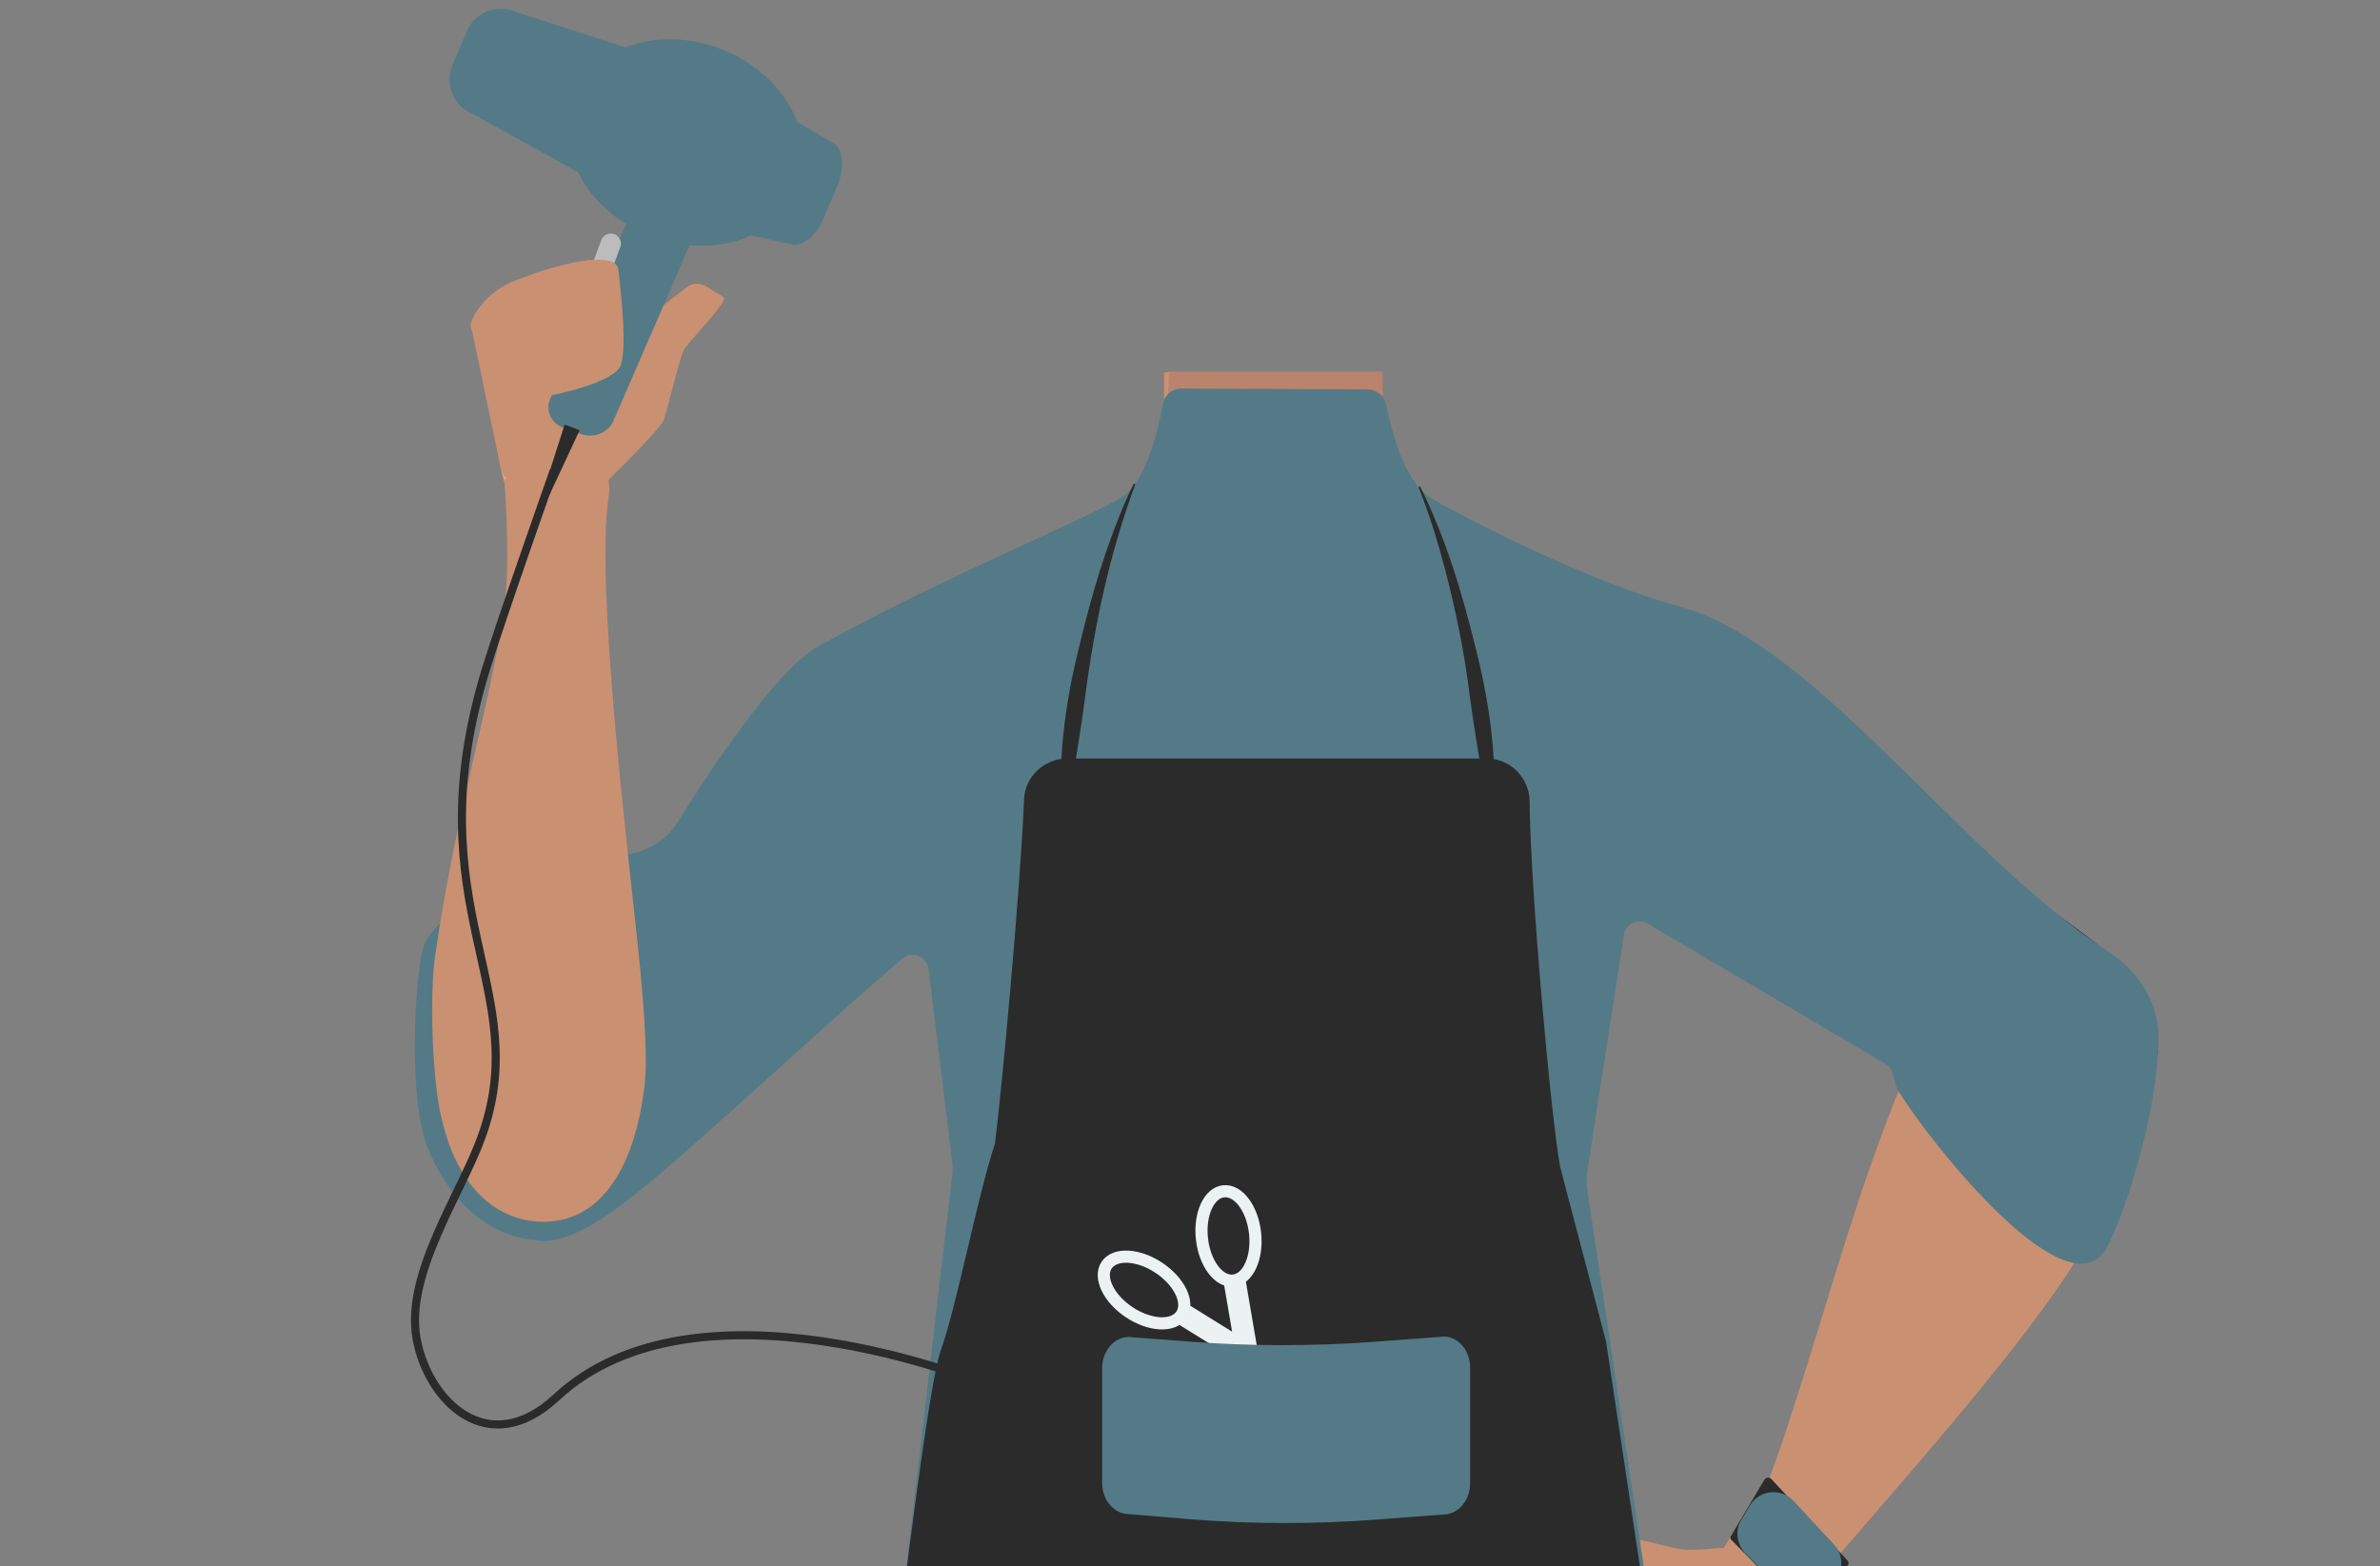 <?xml version="1.0" encoding="utf-8"?>
<!-- Generator: Adobe Illustrator 26.0.3, SVG Export Plug-In . SVG Version: 6.00 Build 0)  -->
<svg version="1.1" id="Layer_1" xmlns="http://www.w3.org/2000/svg" xmlns:xlink="http://www.w3.org/1999/xlink" x="0px" y="0px"
	 viewBox="0 0 588 387" style="enable-background:new 0 0 588 387;" xml:space="preserve">
<rect x="0" y="0" width="588" height="387" fill="#808080" stroke="none"/>
<style type="text/css">
	.st0{fill:#CA9072;}
	.st1{fill:#BA846C;}
	.st2{fill:none;stroke:#000000;stroke-width:3;stroke-miterlimit:10;}
	.st3{fill:#2B2B2B;}
	.st4{fill:#473415;}
	.st5{fill:#472E1D;}
	.st6{fill:none;}
	.st7{fill:#547A87;}
	.st8{fill:#FA9980;}
	.st9{fill:none;stroke:#ECF2F2;stroke-width:3;stroke-miterlimit:10;}
	.st10{fill:none;stroke:#ECF2F2;stroke-width:3;stroke-miterlimit:9.999;}
	.st11{fill:none;stroke:#ECF2F2;stroke-width:5.439;stroke-miterlimit:10;}
	.st12{fill:#ECF2F2;}
	.st13{fill:none;stroke:#BCBCBC;stroke-width:5;stroke-linecap:round;stroke-miterlimit:10;}
	.st14{fill:none;stroke:#2B2B2B;stroke-width:2;stroke-miterlimit:10;}
</style>
<polygon points="149.1,420.8 149.2,420.7 149.1,420.7 "/>
<polygon points="149.2,420.7 149.3,420.8 149.3,420.7 "/>
<polygon points="149.1,420.8 149.2,420.7 149.1,420.7 "/>
<polygon points="149.2,420.7 149.3,420.8 149.3,420.7 "/>
<path class="st0" d="M434.7,185c-0.6,38.4-26.2,33.2-36.9,42.3c-12.6,10.8-8.3,50-17.2,64c-2.5,3.8-11.4,10.1-15.8,9.1
	c-12.5-2.9-24-30.7-34.8-37.7c-6.3-4.1-23.6-3.6-30.2,0c-11.2,6.2-22.3,34.9-34.8,37.7c-4.4,1-13.4-5.2-15.8-9.1
	c-8.9-14-4.6-53.2-17.2-64c-10.6-9.1-36.2-3.9-36.9-42.3c-0.4-26.6,35-37.3,35-37.3l40.1-19.9c2.6-1.3,5-2.9,7.1-4.8
	c0.8-0.7,1.6-1.5,2.3-2.3l0.6-0.7v-0.1c3.9-4.7,6.5-10.4,7.2-16.4c0.2-1.4,0.3-2.8,0.2-4.2v-2.8V92h53.6l0.1,5v1.5v3.2
	c0,0.3,0,0.7,0,1l0,0c0,0.6,0.1,1.3,0.2,2c0.2,1.5,0.5,3.1,0.9,4.6c2.2,7.7,7.6,14,14.7,17.6l40.6,20.1c1,0.5,2.1,1,3.2,1.3
	C407.8,150.6,435,161.7,434.7,185z"/>
<path class="st0" d="M342.3,140.2l-27.5,32.5L300,155l-12.4-14.8l0.7-41.6v-2.2l0.1-4.5h53v0.2l0.1,4.7l0,0v1.6l0.1,4.2l0,0v1.3
	l0.1,6.8L342.3,140.2z"/>
<path class="st1" d="M342.8,109.5l-1,1.2c-5.2,6.3-28.8,35-41.8,44.3c-3.2,2.3-5.7,3.4-7.2,2.7c-6.8-3.3-14.8-35.1-14.8-35.1
	l0.1-0.1c0.6-0.6,1.2-1.2,1.7-1.9c0.3-0.4,0.7-0.8,1-1.3l0.1-0.1c3.3-4.5,5.5-9.7,6.7-15.2c0-0.2,0.1-0.4,0.1-0.6
	c0.3-1.4,0.5-3,0.7-4.8c0.1-0.7,0.1-1.4,0.2-2.2c0.1-1.4,0.2-2.9,0.3-4.5h52.7v0.2v4.3v6.7l0.1,0.8l0.1,0.7l0.9,4.6L342.8,109.5z"/>
<path class="st2" d="M376.8,191.8c11.9,25,40.9,38.8,40.9,38.8s53,32.8,70.4,44c8.2,5.3,25.2,16.6,39-3.6l0,0
	c11.3-16.6-2.8-30.4-10.2-36.2c-15-11.8-47.9-32.6-60.5-46.7c-9.4-10.5-19.8-30.3-43.1-36.2c0,0-18.6-6.9-31.8,8.3l-0.5,0.6
	C373.6,169.3,371.9,181.5,376.8,191.8L376.8,191.8z"/>
<path class="st0" d="M513.1,237c-18.6-7.2-32.7,11.8-37.4,19s-10.7,23.9-13.6,32.1c-7.5,21-17.5,57.3-25.2,77.8
	c-5,13.5-8.1,20.4-0.3,25.9c7,5,16.1-5.8,19.7-9.9c14.8-17.2,44.3-50.4,56.8-70.9c5.2-8.4,14-26.4,16.1-36
	C535.2,248,518.5,239,513.1,237z"/>
<path class="st2" d="M254.2,192.1c-8.5,26.3-35.5,43.8-35.5,43.8s-48.2,39.4-64.1,52.8c-7.5,6.3-22.8,19.7-39.1,1.5l0,0
	c-13.4-15-1.2-30.5,5.4-37.2c13.3-13.7,43.2-38.6,53.9-54.2c7.9-11.6,15.6-32.7,38-41.5c0,0,17.5-9.3,32.6,4l0.6,0.5
	C254.5,169.3,257.7,181.2,254.2,192.1z"/>
<path class="st0" d="M439.7,388.2c2,3.2,3.1,9-3,14.8c0,0-17.6,20.2-25.4,24.3c-3.5,1.8-12.8,6.3-15.4,3.3
	c-7.3-8.4-12.1-28.6-9.7-41.7c0.7-3.9,9.4-8,13.3-8.8c4.3-0.8,13,2.6,17.3,2.8c2.4,0,4.8-0.1,7.2-0.4
	C430,382,436.9,383.8,439.7,388.2z"/>
<polygon class="st0" points="430,375.8 425.8,382.5 429.2,395 433.2,407 438.7,401 448.9,394 "/>
<path class="st3" d="M427.7,379.4l8.2-13.8c0.4-0.6,1.2-0.7,1.7-0.2l18.8,20.1c0.4,0.4,0.4,1,0,1.4l-9.8,11.1
	c-0.4,0.5-1.1,0.5-1.6,0l-17.2-17.5C427.5,380.4,427.4,379.8,427.7,379.4z"/>
<polygon points="149.8,425 149.9,424.9 149.8,424.9 "/>
<polygon points="149.9,424.9 150,425 150,424.9 "/>
<polygon points="149.8,425 149.9,424.9 149.8,424.9 "/>
<polygon points="149.9,424.9 150,425 150,424.9 "/>
<polygon class="st4" points="236.3,396.7 237.8,374.2 392.8,374.2 394.8,393.7 "/>
<circle class="st5" cx="383.5" cy="367.5" r="4.7"/>
<polygon points="149.3,420.5 149.4,420.5 149.3,420.4 "/>
<polygon points="149.4,420.5 149.5,420.5 149.5,420.4 "/>
<polygon points="149.3,420.5 149.4,420.5 149.3,420.4 "/>
<polygon points="149.4,420.5 149.5,420.5 149.5,420.4 "/>
<path class="st2" d="M377.1,191.5c11.9,25,40.9,38.8,40.9,38.8s53,32.8,70.4,44c8.2,5.3,25.2,16.6,39-3.6l0,0
	c11.3-16.6-2.8-30.4-10.2-36.2c-15-11.8-47.9-32.6-60.5-46.7c-9.4-10.5-19.8-30.3-43.1-36.2c0,0-18.6-6.9-31.8,8.2l-0.5,0.6
	C373.9,169,372.2,181.2,377.1,191.5z"/>
<path class="st2" d="M384.8,347.3c-0.9-4-5.7-25.3-5.6-33.8c0.1-9.2,4-27.7,1.8-36.6c-9.8-39.6-123.5-39.7-133.3,0
	c-2.2,8.9,1.7,27.5,1.8,36.6c0.1,8.6-4.7,29.8-5.6,33.8c-11,50.3,70.4,73.4,70.4,73.4S395.8,397.6,384.8,347.3z"/>
<path class="st6" d="M353.4,332.5c16.2,5.2,23.2,9.6,27,16.6c3.1,5.6,6,18.5,6.3,24.9c0.5,15.1-7.8,52.9-21.9,65.6
	c-14.4,12.9-84.8,12.9-99.2,0c-14.1-12.6-22.5-50.5-21.9-65.6c0.2-6.4,3.2-19.3,6.3-24.9c3.8-6.9,10.9-11.3,27-16.6
	c18.5-6,37.3-5,37.3-5S334.9,326.5,353.4,332.5z"/>
<path class="st2" d="M254.4,191.8c-8.5,26.3-35.5,43.8-35.5,43.8s-48.2,39.4-64.1,52.8c-7.5,6.3-22.8,19.7-39.1,1.5l0,0
	c-13.4-15-1.2-30.5,5.4-37.2c13.3-13.7,43.2-38.6,53.9-54.2c7.9-11.6,15.6-32.6,38-41.5c0,0,17.6-9.3,32.6,4l0.6,0.5
	C254.6,169,257.9,180.9,254.4,191.8L254.4,191.8z"/>
<path class="st7" d="M337.9,96.2c2.2,0,4,1.5,4.5,3.6c1.3,6.4,4.6,19.2,10.9,23.1c7,4.3,39.2,20.9,61.2,26.8
	c33.9,8.9,68.8,60.7,106.5,85.5c3.7,2.4,6.8,5.5,9,9.3c4.7,8.1,3.1,14.7,2.8,19.4c-0.8,11.1-6.4,32.6-12,43.8
	c-9.1,18.5-43.7-25.1-51.7-38c-1.5-2.4-0.8-5.4-3.2-6.8l-58.8-34.7c-2.4-1.4-5.5,0-5.9,2.8l-9,58.1c-0.3,1.7-0.3,3.5,0,5.2
	L408.5,403c0.6,4.1-0.3,8.3-2.5,11.8l-4.8,7.6c-3.2,5-8.7,8.1-14.6,8.1l-34.8,10.7c-25.3,7.8-52.3,7.9-77.7,0.3l-35.7-10.7
	c-6.8,0-13-3.9-15.8-10.1l0,0c-1.3-2.9-1.8-6.1-1.5-9.3l14.1-120.6c0.2-1.4,0.2-2.7,0-4.1l-5.8-47.3c-0.4-3.1-4-4.6-6.4-2.6
	c-13.8,11.5-50.4,45.6-63.4,56.1c-6.6,5.4-18.8,15.2-27.2,13.5c-17.1-1.5-25.2-17.8-27.5-25c-3.4-11-2.8-34.6-0.7-45.9
	c2.6-14,36.4-21.7,51.7-24.6c4.8-0.9,9-3.7,11.6-7.9c7.6-12.2,24.2-37.4,34.3-43.1c31.5-17.6,70.7-33.3,76.2-37.7s8.2-16.3,9.3-22.4
	c0.4-2.2,2.3-3.8,4.5-3.8L337.9,96.2z"/>
<path class="st7" d="M430.2,375.5l2.1-3.5c2.3-3.9,7.7-4.5,10.8-1.2l10,10.8c2.4,2.5,2.4,6.5,0.1,9.1l-2.3,2.7
	c-2.6,2.9-7.1,3.1-9.9,0.3l-9.8-9.9C429,381.4,428.6,378.1,430.2,375.5z"/>
<path class="st8" d="M148.6,137.5l1.6-17.5l-13.9,0.9l-12.8-6.2l2.3,9.2c0.1,1.2,0.1,2.5,0,3.7l-0.2,17.3L148.6,137.5z"/>
<path class="st0" d="M149.2,123.1c0.9-0.2,0.8-4.2,1.4-4.8c3-3,12.5-12.3,13.4-14.6c1-2.8,3.9-15.3,5-17.3c1.2-2.1,11-12,9.8-12.9
	c-0.7-0.6-2.8-1.7-4.4-2.8c-1.6-0.9-3.5-0.8-4.9,0.4l-6.2,4.8c-0.5,0.4-1,1-1.2,1.5l-2.4,5c-1.1,2.2-4.3,1.7-4.7-0.7l-2.5-14.6
	c0-0.2-0.1-0.5,0-0.7c0-3.4-9.2-1.8-9.2-1.8c-0.1-0.1-6.3,1.5-8.6,2.1c-0.6,0.2-1.1,0.4-1.6,0.5l-5,1.8c-4.3,1.5-8,4.3-10.4,8
	c-1.1,1.7-1.8,3.4-1.2,4.5c0.1,0.3,0.3,0.6,0.3,1l6.9,33.1c0.2,1,0.8,1.8,1.4,2.5l4,3.3c1,0.8,2.3,1.1,3.5,0.9L149.2,123.1z"/>
<path class="st0" d="M136.9,301.7c17.7-2.3,21.5-25.6,22.4-34.1s-0.9-26.1-1.8-34.8c-2.3-22.1-10.5-88.8-7.1-110.3
	c2.4-15-25.8-4-25.8-4s1.4,17.9,0.3,28.6c-2.4,22.5-12.1,51.9-17.4,89.1c-1.4,9.8-0.7,29.8,1.4,39.3
	C114.8,302.1,131.8,302.4,136.9,301.7z"/>
<path class="st3" d="M384.1,454.1l9-2c11.9-2.7,19.7-14.2,17.9-26.3l-14.2-94.3c0,0-5.1-19.4-11.3-43c-2.2-11.1-7.4-68.5-7.6-90.6
	c-0.1-5.7-4.7-10.5-10.6-10.5H263.6c-5.6,0-10.4,4.5-10.6,10.1c-0.9,22.3-5.6,72.8-7.2,85.1c-4.4,13.3-9.5,40.4-13.4,51.1
	c-2.8,7.8-9.1,58.6-12.4,86.6c-1.2,10.8,5.1,21.1,15.3,24.8l0,0C283.1,462.3,334.7,465.3,384.1,454.1z"/>
<g>
	<path class="st3" d="M280.5,119.6c-6.2,16.7-10,34.2-12.3,51.8c-0.9,7-2,14.1-3.3,21.1c-0.6,3.5-1.2,7-2,10.6h-0.4
		c-1.3-14.4,0.5-28.8,4-42.8c2.5-10.5,5.4-20.9,9.3-30.9c1.3-3.3,2.7-6.7,4.3-9.9L280.5,119.6L280.5,119.6z"/>
</g>
<g>
	<path class="st3" d="M350.8,120.1c6.4,12.8,10.5,26.6,13.9,40.5c3.5,13.9,5.4,28.2,4.1,42.6h-0.4c-0.9-3.5-1.4-7-2-10.5
		c-1.2-6.8-2.4-14.1-3.3-20.9c-1.3-10.5-3.4-20.9-6.1-31.2c-1.8-6.8-3.9-13.6-6.5-20.2L350.8,120.1L350.8,120.1z"/>
</g>
<g>
	
		<ellipse transform="matrix(0.994 -0.11 0.11 0.994 -31.836 35.388)" class="st9" cx="303.6" cy="305.2" rx="6.6" ry="11.1"/>
	
		<ellipse transform="matrix(0.553 -0.833 0.833 0.553 -138.998 378.075)" class="st10" cx="282.7" cy="318.5" rx="6.6" ry="11.1"/>
	<polyline class="st11" points="304.9,315.8 308.1,334.5 291.8,324.4 	"/>
	<g>
		<path class="st12" d="M303.9,330.1c11.6,7.1,22.3,22.4,24.8,35.7C317.1,358.7,306.5,343.4,303.9,330.1L303.9,330.1z"/>
	</g>
	<g>
		<path class="st12" d="M305.6,328.9c11.6,7.1,22.3,22.4,24.8,35.7C318.8,357.6,308.2,342.3,305.6,328.9L305.6,328.9z"/>
	</g>
</g>
<path class="st7" d="M357.6,374.1l-17.1,1.3c-15.6,1.2-31.3,1.2-47-0.1l-15.6-1.3c-3.2-0.6-5.6-3.8-5.6-7.6V338
	c0-4.7,3.6-8.3,7.6-7.6c0,0,6.8,0.5,14.5,1.1c14.6,1.1,29.3,1.1,43.9,0.1l17.4-1.3c4-0.7,7.5,2.9,7.5,7.6v28.6
	C363.2,370.3,360.8,373.5,357.6,374.1z"/>
<path class="st7" d="M139.4,105.8l4,1.4c3.2,1.2,6.7-0.2,8.1-3.1l20-46.1c1.3-2.9-0.2-6.2-3.4-7.4l-4-1.4c-3.2-1.2-6.7,0.2-8.1,3.1
	l-20,46.1C134.6,101.4,136.2,104.7,139.4,105.8z"/>
<line class="st13" x1="150.9" y1="60.2" x2="147.9" y2="68.3"/>
<ellipse transform="matrix(0.38 -0.925 0.925 0.38 72.503 178.441)" class="st7" cx="169.3" cy="35.2" rx="24.7" ry="29.9"/>
<path class="st7" d="M155.8,49.7l-39.1-21.6c-4.7-1.9-6.9-7.3-4.9-12l3.5-8.3c1.9-4.7,7.3-6.9,12-4.9l42.1,13.6L155.8,49.7z"/>
<path class="st7" d="M167.8,54.2l27,6c2.9,1.2,6.8-1.6,8.7-6.3l3.5-8.3c1.9-4.7,1.2-9.4-1.7-10.6l-23.5-13.8L167.8,54.2z"/>
<g>
	<polygon class="st3" points="143.2,106.3 129.9,134.8 139.5,104.9 	"/>
</g>
<path class="st14" d="M136.8,116.3c0,0-13.2,37.4-16.8,49.2c-18,59,12.4,78.8-1.1,115.6c-5.1,14-18.8,33.7-16,49.5
	c2.8,15.7,17.8,30.3,34.6,14.6c34.9-32.4,105.5-3.3,105.5-3.3"/>
<path class="st0" d="M120.5,82c0,0,4.4,15.6,7.7,16.4c3.3,0.8,23-3.2,25.1-8c2-4.8-0.6-24.2-0.6-24.2l0,0c-1.7-5.1-20,0.9-21.5,1.8
	L120.5,82z"/>
</svg>
